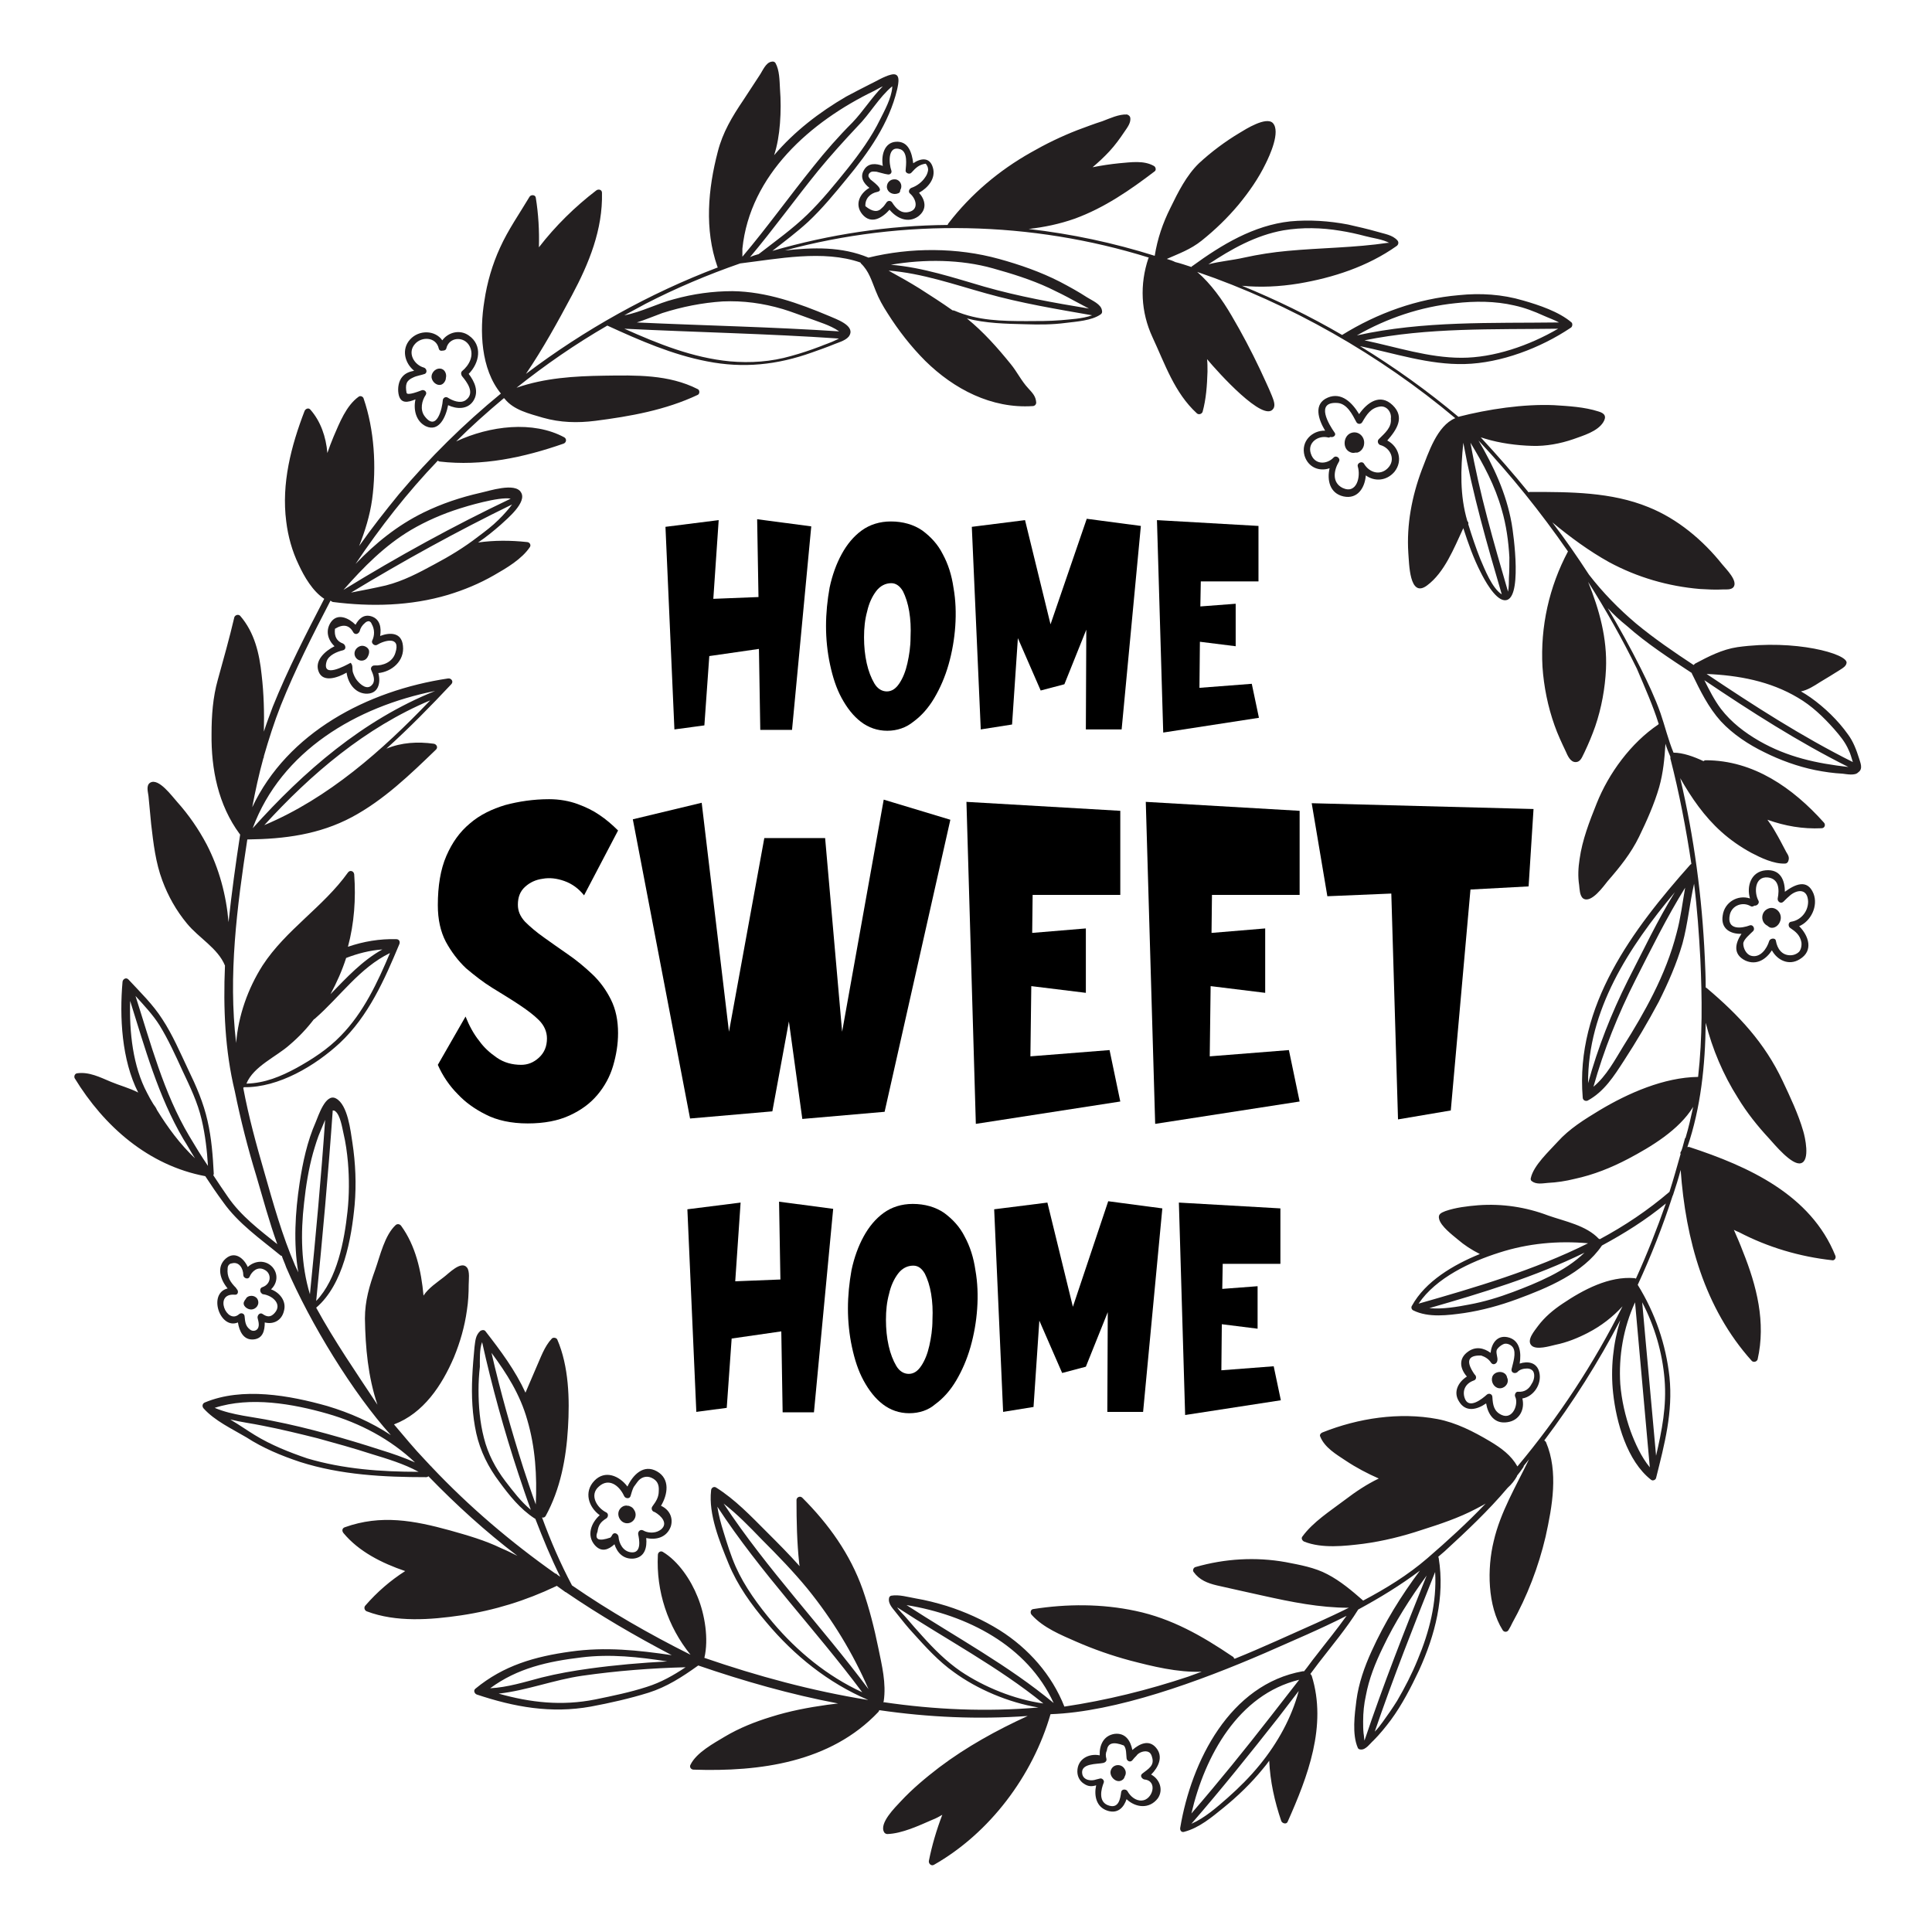 <?xml version="1.0" encoding="utf-8"?>
<!-- Generator: Adobe Illustrator 22.0.0, SVG Export Plug-In . SVG Version: 6.00 Build 0)  -->
<svg version="1.1" id="Layer_1" xmlns="http://www.w3.org/2000/svg" xmlns:xlink="http://www.w3.org/1999/xlink" x="0px" y="0px"
	 viewBox="0 0 432 432" style="enable-background:new 0 0 432 432;" xml:space="preserve">
<style type="text/css">
	.st0{fill:#231F20;}
</style>
<g>
	<g>
		<path d="M150.8,163.1l-2-45.3l11.9-1.5l-1.2,17.6l10.1-0.4l-0.3-17.4l12.1,1.6l-4.3,45.5h-7.1l-0.3-18.1l-11.1,1.6l-1.1,15.5
			L150.8,163.1z"/>
		<path d="M198.4,163.4c-2.2,0-4.2-0.7-5.9-2c-1.7-1.3-3.1-3.1-4.3-5.3c-1.2-2.2-2-4.7-2.6-7.5c-0.6-2.8-0.9-5.7-0.9-8.6
			c0-2.9,0.3-5.8,0.8-8.6c0.6-2.8,1.5-5.3,2.7-7.5c1.2-2.2,2.7-4,4.5-5.3c1.8-1.3,4-2,6.5-2c2.7,0,5.1,0.7,7,2
			c1.9,1.4,3.5,3.1,4.6,5.3c1.2,2.2,2,4.7,2.4,7.5c0.5,2.8,0.6,5.7,0.4,8.6c-0.2,2.9-0.7,5.8-1.5,8.6c-0.8,2.8-1.9,5.3-3.2,7.5
			c-1.3,2.2-2.9,4-4.7,5.3C202.6,162.7,200.6,163.4,198.4,163.4z M199.3,130.4c-1.3,0-2.5,0.6-3.4,1.8c-0.9,1.2-1.6,2.7-2,4.5
			c-0.5,1.8-0.7,3.7-0.7,5.8c0,2.1,0.2,4,0.6,5.8c0.4,1.8,1,3.3,1.7,4.5c0.7,1.2,1.7,1.8,2.8,1.8c1.1,0,2-0.6,2.8-1.8
			c0.8-1.2,1.4-2.7,1.8-4.5c0.4-1.8,0.7-3.7,0.7-5.8c0.1-2.1,0-4-0.3-5.8c-0.3-1.8-0.8-3.3-1.4-4.5
			C201.2,131,200.3,130.4,199.3,130.4L199.3,130.4z"/>
		<path d="M219.3,163.1l-2-45.3l11.9-1.5l5.7,23.3L243,116l12.1,1.6l-4.3,45.5h-8l0.1-22.3l-4.9,12.2l-5.3,1.4l-5.1-11.7l-1.3,19.3
			L219.3,163.1z"/>
		<path d="M260.1,163.8l-1.4-47.5l22.7,1.3v12.4h-12.9l-0.1,5.6l7.9-0.6v9.5l-8-1l-0.1,10.3l11.7-0.9l1.6,7.6L260.1,163.8z"/>
	</g>
</g>
<g>
	<g>
		<path d="M116.5,238.1c1.5,0,2.8-0.5,4-1.6c1.2-1.1,1.8-2.5,1.8-4.3c0-1.5-0.6-2.9-1.8-4.1c-1.2-1.2-2.7-2.3-4.5-3.5
			c-1.8-1.2-3.8-2.4-5.9-3.7c-2.1-1.3-4-2.8-5.9-4.4c-1.8-1.7-3.3-3.7-4.5-5.9c-1.2-2.3-1.8-5-1.8-8.2c0-4.3,0.6-8,1.9-11
			c1.3-3,3-5.4,5.3-7.3c2.2-1.9,4.9-3.2,7.9-4.1c3-0.8,6.3-1.3,9.8-1.3c2.3,0,4.5,0.4,6.4,1.1c1.9,0.7,3.5,1.5,4.8,2.4
			c1.5,1,2.9,2.2,4.2,3.5l-7.6,14.5c-1.2-1.5-2.7-2.6-4.4-3.2c-1.7-0.6-3.3-0.8-4.9-0.5c-1.5,0.2-2.8,0.8-3.9,1.8
			c-1.1,1-1.6,2.3-1.6,4c0,1.4,0.5,2.6,1.6,3.8c1.1,1.1,2.5,2.3,4.2,3.5c1.7,1.2,3.5,2.5,5.4,3.8c1.9,1.3,3.7,2.8,5.4,4.4
			s3.1,3.5,4.2,5.7c1.1,2.2,1.6,4.7,1.6,7.5c0,2.5-0.4,4.9-1.1,7.3c-0.7,2.4-1.9,4.6-3.5,6.5c-1.6,1.9-3.6,3.4-6.2,4.6
			c-2.6,1.2-5.7,1.8-9.4,1.8c-3.7,0-6.9-0.7-9.4-2c-2.6-1.3-4.6-2.8-6.2-4.5c-1.9-1.9-3.4-4.1-4.5-6.6l6.2-10.8
			c0.8,2,1.8,3.9,3.1,5.5c1,1.4,2.3,2.6,3.9,3.7c1.6,1.1,3.4,1.6,5.5,1.6V238.1z"/>
		<path d="M172.7,248.5l-18.4,1.6l-12.8-66.9l15.4-3.7l6.1,51.2l7.9-43.3h13.6l3.8,43.3l9.3-51.9l14.9,4.5l-14.7,65.3l-18.4,1.6
			l-3-21.8L172.7,248.5z"/>
		<path d="M218.2,251.3l-2.1-72l34.4,2v18.8h-19.6l-0.1,8.5l12-1V222l-12.2-1.5l-0.2,15.7l17.7-1.4l2.4,11.5L218.2,251.3z"/>
		<path d="M258.3,251.3l-2.1-72l34.4,2v18.8H271l-0.1,8.5l12-1V222l-12.2-1.5l-0.2,15.7l17.7-1.4l2.4,11.5L258.3,251.3z"/>
		<path d="M296.8,200.4l-3.5-20.8l49.6,1.3l-1.1,17.3l-13,0.7l-4.4,49.4l-11.8,2l-1.5-50.5L296.8,200.4z"/>
	</g>
</g>
<g>
	<g>
		<path d="M155.7,315.7l-2-45.3l11.9-1.5l-1.2,17.6l10.1-0.4l-0.3-17.4l12.1,1.6l-4.3,45.5H175l-0.3-18.1l-11.1,1.6l-1.1,15.5
			L155.7,315.7z"/>
		<path d="M203.3,316c-2.2,0-4.2-0.7-5.9-2c-1.7-1.3-3.1-3.1-4.3-5.3c-1.2-2.2-2-4.7-2.6-7.5c-0.6-2.8-0.9-5.7-0.9-8.6
			c0-2.9,0.3-5.8,0.8-8.6c0.6-2.8,1.5-5.3,2.7-7.5c1.2-2.2,2.7-4,4.5-5.3c1.8-1.3,4-2,6.5-2c2.7,0,5.1,0.7,7,2
			c1.9,1.4,3.5,3.1,4.6,5.3c1.2,2.2,2,4.7,2.4,7.5c0.5,2.8,0.6,5.7,0.4,8.6c-0.2,2.9-0.7,5.8-1.5,8.6c-0.8,2.8-1.9,5.3-3.2,7.5
			c-1.3,2.2-2.9,4-4.7,5.3C207.6,315.3,205.6,316,203.3,316z M204.2,283c-1.3,0-2.5,0.6-3.4,1.8c-0.9,1.2-1.6,2.7-2,4.5
			c-0.5,1.8-0.7,3.7-0.7,5.8c0,2.1,0.2,4,0.6,5.8c0.4,1.8,1,3.3,1.7,4.5c0.7,1.2,1.7,1.8,2.8,1.8s2-0.6,2.8-1.8
			c0.8-1.2,1.4-2.7,1.8-4.5s0.7-3.7,0.7-5.8c0.1-2.1,0-4-0.3-5.8c-0.3-1.8-0.8-3.3-1.4-4.5C206.1,283.6,205.3,283,204.2,283
			L204.2,283z"/>
		<path d="M224.3,315.7l-2-45.3l11.9-1.5l5.7,23.3l7.9-23.6l12.1,1.6l-4.3,45.5h-8l0.1-22.3l-4.9,12.2l-5.3,1.4l-5.1-11.7l-1.3,19.3
			L224.3,315.7z"/>
		<path d="M265,316.4l-1.4-47.5l22.7,1.3v12.4h-12.9l-0.1,5.6l7.9-0.6v9.5l-8-1l-0.1,10.3l11.7-0.9l1.6,7.6L265,316.4z"/>
	</g>
</g>
<g>
	<g>
		<path class="st0" d="M81,144.4c-0.6,0-1.2,0.4-1.5,0.9c-0.7,1.2,0.3,2.6,1.6,2.4c0.6-0.1,1-0.5,1.2-1c0.2-0.4,0.3-0.9,0.2-1.3
			C82.3,144.8,81.6,144.4,81,144.4z"/>
		<path class="st0" d="M85,142.2c0.3-1.8,0-3.8-2-4.4c-1.7-0.5-2.8,0.6-3.5,1.9c-1.5-1.5-4-2.7-5.5-0.6c-1.3,1.9-0.7,4,0.8,5.4
			c-2.2,1.1-4.6,3.3-3.5,5.8c1,2.3,4.1,1.3,6.2,0.1c0.3,2.3,1.8,4.5,4.2,4.7c2.9,0.2,3.5-2.4,2.9-4.6c3-0.3,5.9-2.7,5.5-6.1
			C89.8,141.3,87.1,141.4,85,142.2z M88.4,146c-0.6,2-2.7,2.9-4.7,2.8c-0.5,0-0.9,0.5-0.7,1c0.4,0.9,1,2.3,0.3,3.2
			c-1.1,1.5-2.7,0.1-3.5-0.9c-0.4-0.5-0.7-1.2-0.9-1.8c-0.2-0.8,0.1-1.5-0.5-2.1c-1.3,0.7-6.4,3.5-5.4-0.2c0.4-1.5,2.4-2.3,3.7-2.6
			c0.8-0.2,0.6-1.2,0-1.5c-1.4-0.5-2-1.6-1.8-3.3c1.8-1.1,3.2-0.9,4.1,0.8c0.4,0.6,1.1,0.4,1.4-0.2c0.2-0.8,0.6-1.4,1.2-1.9
			c0.2-0.2,0.5-0.4,0.9-0.4c0.3,0.1,0.5,0.3,0.6,0.6c0.7,1.2,0.7,2.6,0.1,3.8c-0.2,0.6,0.6,1.2,1.1,0.9
			C85.9,143.2,89.7,142.1,88.4,146z"/>
		<path class="st0" d="M99.4,85.4c0.2-0.3,0.3-0.6,0.3-0.9c0.2-0.7-0.1-1.7-0.9-2c-1.2-0.4-2.4,0.7-2.3,1.9
			C96.7,85.8,98.5,86.8,99.4,85.4z"/>
		<path class="st0" d="M92.9,89.3c-0.5,2.3,0.1,4.9,2.3,6c3,1.4,4.5-2.1,5-4.7c1.9,0.9,4.3,1,5.6-0.9c1.4-2.1,0.3-4.4-1-6.1
			c2.4-2.4,3.2-6.4,0-8.6c-2-1.4-4.6-0.7-5.9,1.1c-1.6-2.3-5.2-2.4-7.2-0.2c-2,2.2-1.2,5.3,0.9,7c-1,0.2-1.9,0.5-2.6,1.3
			c-0.9,1-1.1,2.6-0.9,3.8C89.5,90.4,91.2,90,92.9,89.3z M92.4,84.4c0.8-0.4,1.8-0.5,2.6-0.8c0.6-0.3,0.4-1.2-0.2-1.4
			c-2.2-0.6-3.8-3.3-2-5.3c1.5-1.7,4.7-1.6,5.3,1c0.1,0.5,0.5,0.6,0.9,0.5c0.3,0,0.7-0.1,0.8-0.5c0.6-2.6,4-2.8,5.2-0.5
			c1.1,2.1-0.1,4.3-1.7,5.6c-0.3,0.3-0.2,0.8,0,1.1c1,1.2,3.1,3.8,0.8,5.4c-1.2,0.8-2.9,0.1-4-0.6c-0.5-0.3-1.1,0.1-1.1,0.7
			c-0.1,1.5-1.3,7.2-4.1,3.4c-1-1.4-0.6-3.4,0.3-4.7c0.4-0.7-0.4-1.3-1-1c-0.3,0.1-3.2,1.3-3.3,0.5C90.6,86,90.8,85.1,92.4,84.4z"/>
		<path class="st0" d="M198.3,41.8c0.1,1.3,1.5,1.9,2.6,1.4c0.3-0.1,0.4-0.4,0.4-0.7c0.5-0.8,0.2-1.9-0.7-2.3
			C199.4,39.8,198.3,40.6,198.3,41.8z"/>
		<path class="st0" d="M200.3,31.7c-2.6,0.2-3.3,3.1-2.9,5.4c-1.5-0.6-3.3-0.7-4.2,0.9c-1,1.6-0.1,3,1.2,4c-2.1,1.2-3.4,3.7-1.6,5.9
			c2,2.4,4.5,0.8,6.1-1c1.6,1.9,4.1,3.1,6.4,1.5c2.1-1.6,1.6-3.7,0.2-5.3c2-1.1,3.8-3.2,3.1-5.6c-0.7-2.5-2.8-2.1-4.4-1
			C203.9,34.1,203.1,31.5,200.3,31.7z M202.5,38.1c-0.1,0.6,0.9,1,1.3,0.5c1-1.1,1.7-1.8,3.2-2c0.4,0.5,0.6,1,0.5,1.6
			c-0.1,0.5-0.3,1-0.6,1.4c-0.7,1.1-1.9,2-3.1,2.4c-0.5,0.2-0.8,0.9-0.3,1.3c1.4,1.2,2,3.6-0.3,4.1c-1.7,0.4-2.8-0.7-3.7-2.1
			c-0.3-0.5-1-0.5-1.3,0c-0.3,0.4-0.6,0.9-1,1.2c-0.9,1-2.1,0.9-3.7-0.4c-0.1-1.7,1.1-2.9,2.7-3.2c1.8-0.4-1.3-2.5-1.6-2.8
			c-0.2-0.3-0.5-0.6-0.4-0.9c0-0.4,0.4-0.7,0.7-0.8c0.4-0.1,0.7,0,1.1,0c0.9,0.2,1.7,0.5,2.5,0.6c0.5,0.1,1-0.3,0.8-0.9
			c-0.5-1.3-1-5.8,2.1-4.7C203,34.1,202.6,36.8,202.5,38.1z"/>
		<path class="st0" d="M301.9,96.9c-1.6,0.8-1.7,3.5,0,4.2c0.4,0.2,0.8,0.2,1.2,0.1c0.1,0,0.2,0,0.4,0c0.8-0.2,1.4-1,1.5-1.8
			C305.3,97.6,303.6,96.1,301.9,96.9z"/>
		<path class="st0" d="M311.4,90.6c-2.8-2.7-5.7-0.6-7.5,2c-1.5-2.5-3.9-5-7-3.7c-3.3,1.4-2.1,4.9-0.6,7.4c-2.9-0.1-5.5,2.4-4.6,5.6
			c0.8,2.6,3.3,3.6,5.6,2.8c-0.6,2.6,0,5.6,3.1,6.3c3.2,0.7,4.8-2,5-4.7c1.9,1.4,4.6,1.3,6.4-0.8c2-2.5,0.9-5.7-1.6-7
			C312.3,96.1,314.2,93.3,311.4,90.6z M308.3,98.2c-0.4,0.4-0.2,1.1,0.3,1.3c2.3,0.6,3.6,3.3,1.7,5.2c-1.7,1.7-4.1,1-5.3-1
			c-0.4-0.7-1.6-0.2-1.4,0.6c0.7,2.2-0.2,6.3-3.4,4.8c-2.4-1.2-2-3.9-0.8-5.9c0.4-0.7-0.6-1.5-1.2-0.9c-1.5,1.6-4.3,1.7-5.1-0.9
			c-0.8-2.4,1.6-4.1,3.8-3.6c0.2,0.1,0.4,0,0.6-0.1c0.6,0.2,1.4-0.4,0.9-1c-1.2-1.7-4.4-6.9,0.6-6.6c2.2,0.1,3.4,2.6,4.3,4.3
			c0.3,0.5,1,0.5,1.3,0c1-1.7,1.9-3.2,4-3.5c1.5-0.2,2.6,1.3,2.4,2.7C311.2,95.6,309.7,96.8,308.3,98.2z"/>
		<path class="st0" d="M415.7,169.6c-0.6-1.9-1.3-3.8-2.5-5.4c-2.2-3.1-5.2-6-8.3-8.2c-0.7-0.5-1.5-1-2.2-1.4
			c1.5-0.3,2.9-1.2,4.3-2.1c1.5-0.9,3-1.8,4.4-2.7c0.6-0.4,1.4-0.8,1.5-1.6c0.2-2-11.5-5.3-24.4-3.5c-3.4,0.5-6.5,2.1-9.5,3.7
			c-0.1,0.1-0.2,0.2-0.3,0.3c-4.4-2.9-8.8-5.9-12.9-9.3c-3.9-3.3-7.4-6.9-10.5-10.9c-2.6-4-5.3-7.9-8.2-11.7c4,3.3,8.2,6.4,12.7,8.9
			c6.3,3.4,13.2,5.4,20.3,6c1.7,0.1,3.5,0.2,5.2,0.1c0.7,0,1.8,0.1,2.3-0.5c1.1-1.4-1.7-4.1-2.5-5.1c-4.3-5.4-10-10.2-16.5-12.8
			c-8.3-3.4-17.5-3.4-26.4-3.4c-0.2,0-0.3,0-0.4,0.1c-3.4-4.2-7-8.3-10.7-12.3c0.4,0.1,0.7,0.2,1,0.3c3.3,1,7,1.5,10.5,1.6
			c3.1,0.1,6.3-0.5,9.2-1.5c2.2-0.8,5.4-1.7,6.7-3.8c0.8-1.3,0.3-2-1.1-2.4c-3.1-1-6.7-1.2-9.9-1.4c-6.8-0.3-14.8,0.9-21.4,2.6
			c-6.9-5.8-14.3-11.1-22-15.8c7.8,1.6,15.4,4.2,23.4,4c8.1-0.2,17-3.6,23.7-8.1c0.4-0.2,0.5-0.9,0.2-1.2c-2.8-2.4-7.3-3.9-10.8-4.9
			c-4.7-1.4-9.6-1.7-14.4-1.2c-9.3,0.8-18.2,4-26.1,8.9c0,0,0,0,0,0c-7.2-4.2-14.8-7.9-22.4-11c4.2,0.4,8.4,0.2,12.7-0.5
			c7.7-1.3,15.4-3.8,21.9-8.4c0.4-0.3,0.5-0.8,0.2-1.2c-1.1-1.3-3-1.5-4.6-2c-2.1-0.6-4.3-1.1-6.5-1.6c-4.2-0.8-8.6-1.1-12.9-0.7
			c-8.2,0.9-15.3,5.2-21.9,10c-0.1,0-0.1,0.1-0.2,0.2c-1.2-0.4-2.4-0.8-3.6-1.1c0,0,0,0,0,0c-0.6-0.3-1.2-0.5-1.9-0.7
			c2.7-1.2,5.3-2.1,7.8-4.1c3-2.4,5.8-5.1,8.3-8.1c2.3-2.8,4.4-5.8,6-9.1c0.9-1.8,3.4-7.2,1.6-9.1c-1.5-1.5-6.1,1.4-7.4,2.2
			c-3.2,1.9-6.4,4.3-9.1,6.8c-2.8,2.7-4.7,6.5-6.4,10c-1.7,3.4-2.9,6.9-3.5,10.7c-9.2-2.9-18.6-4.9-28.2-6c3.5-0.4,6.9-1.1,10.3-2.3
			c6.6-2.4,12.4-6.4,17.9-10.6c0.4-0.3,0.2-1-0.2-1.2c-2.3-1.3-5.2-0.8-7.7-0.6c-2,0.2-4,0.5-6,0.9c1.3-1.1,2.6-2.3,3.8-3.6
			c1.2-1.3,2.3-2.8,3.3-4.3c0.6-0.9,1.6-2.1,1.3-3.3c-0.1-0.3-0.4-0.5-0.7-0.6c-1.8-0.1-3.9,0.9-5.5,1.5c-1.9,0.6-3.7,1.3-5.6,2
			c-3.6,1.4-7.1,3.1-10.4,5c-7.1,4-13.4,9.3-18.4,15.8c-0.1,0.1-0.2,0.3-0.2,0.4c-13.2,0.1-26.4,2.1-39.2,5.8c2.7-2.1,5.5-4.2,8-6.5
			c3.1-2.9,5.9-6.3,8.6-9.6c4.9-5.9,9.5-12.4,11.3-20c0.3-1.4,0.9-3.9-1.4-3.3c-1.6,0.4-3.3,1.5-4.8,2.2c-1.8,0.9-3.5,1.8-5.2,2.7
			c-6,3.5-11.6,7.8-16.1,13.1c0.7-2.2,1.1-4.5,1.3-7.1c0.2-2.6,0.2-5.2,0-7.8c-0.1-1.8-0.1-4.1-1-5.7c-0.2-0.3-0.5-0.4-0.9-0.3
			c-1.3,0.2-2,2.1-2.7,3.1l-3.6,5.5c-2.5,3.7-4.6,7.2-5.7,11.5c-2.2,8.4-3,17.4-0.1,25.7c0,0.1,0.1,0.1,0.1,0.2
			c-15.3,5.8-29.8,13.9-42.9,23.8c3.8-5.6,7.1-11.6,10.3-17.6c3.8-7.1,6.9-14.7,6.7-22.9c0-0.7-0.8-0.9-1.3-0.5
			c-4.7,3.6-9.1,7.9-12.8,12.7c0.1-3.7-0.1-7.4-0.7-11.1c-0.1-0.7-1.1-0.7-1.4-0.2c-2.2,3.7-4.8,7.4-6.6,11.4
			c-1.7,3.7-2.9,7.8-3.5,11.9c-1.1,6.7-0.8,15.2,3.7,20.7c-8.3,6.8-15.9,14.3-22.8,22.5c-3.1,3.8-6.1,7.6-8.9,11.6
			c1.3-3.3,2.4-6.8,2.9-10.4c1-7.3,0.5-15.6-1.9-22.6c-0.1-0.4-0.7-0.7-1.1-0.4c-2.8,2-4.3,5.9-5.6,8.9c-0.5,1.2-1,2.5-1.4,3.7
			c-0.3-3.6-1.5-7.1-3.8-9.7c-0.4-0.5-1.1-0.2-1.3,0.3c-3,7.8-5.2,16.2-4.1,24.7c0.4,3.3,1.3,6.6,2.8,9.7c1.2,2.6,3.1,5.9,5.7,7.6
			c-4.1,7.9-8.2,15.9-11.5,24.1c-0.7,1.9-1.4,3.7-2,5.6c0.1-4.2,0-8.5-0.5-12.7c-0.5-4.8-1.6-9.5-4.8-13.2c-0.4-0.4-1.1-0.2-1.3,0.3
			c-1.1,4.7-2.4,9.3-3.7,14c-1.1,3.9-1.4,8-1.4,12.1c-0.1,7.9,1.5,15.9,6.3,22.4c0,0,0,0,0.1,0.1c-1,6.5-1.9,13-2.6,19.6
			c-0.5-6-2.1-12-4.9-17.4c-1.8-3.4-4-6.6-6.6-9.5c-1.1-1.2-4.1-5.4-6-4.3c-1,0.6-0.5,2.1-0.4,3c0.2,2.1,0.4,4.2,0.6,6.3
			c0.5,4.3,1,8.6,2.5,12.6c1.3,3.5,3.1,6.7,5.5,9.6c2.6,3.2,6.9,5.5,8.5,9.4c0,0,0,0.1,0,0.1c-0.4,9.4,0,18.9,2.2,28c0,0,0,0,0,0
			c1.3,6.4,2.9,12.7,4.8,18.9c1.5,5.1,2.9,10.3,4.7,15.3c-4-3.2-8.1-6.3-11-10.5c-1.1-1.6-2.2-3.2-3.3-4.9c0-0.1,0.1-0.2,0.1-0.3
			c-0.2-4-0.5-8-1.4-11.9c-0.9-4-2.5-7.7-4.3-11.4c-1.8-3.8-3.5-7.8-5.8-11.3c-2.1-3.3-5-6.1-7.6-8.9c-0.5-0.5-1.2-0.1-1.3,0.5
			c-0.7,7.9-0.2,17.5,3.5,24.8c-1.9-1-4.2-1.6-6.1-2.4c-2.4-1-4.9-2.3-7.6-1.9c-0.5,0.1-0.7,0.7-0.5,1.1
			c6.6,10.8,16.5,19.5,29.2,21.9c1.3,2,2.6,3.9,4,5.8c3.4,4.8,8.3,8.2,12.8,11.9c0.1,0.1,0.2,0.1,0.3,0.1c0.3,0.9,0.7,1.7,1,2.6
			c5.4,12.6,15,28.2,23.4,37.5c-4.4-2.9-9.2-5-14.2-6.5c-8.5-2.4-19-4.3-27.4-0.8c-0.5,0.2-0.7,0.8-0.3,1.3c2.5,2.8,6.4,4.6,9.6,6.5
			c3.7,2.4,7.8,4.1,12,5.5c9.1,2.9,18.7,3.4,28.2,3.4c0.2,0,0.4-0.1,0.5-0.2c6.2,6.4,12.8,12.4,19.9,17.8c-1.2-0.6-2.4-1.2-3.6-1.7
			c-3.7-1.8-7.6-2.9-11.5-4c-8-2.2-15.4-3.6-23.5-0.7c-0.6,0.2-0.7,0.8-0.3,1.3c3.4,4.1,8.5,6.7,13.8,8.5c-3.3,2.1-6.3,4.7-8.9,7.7
			c-0.4,0.4-0.2,1.1,0.3,1.3c6.6,2.5,14.3,1.9,21.1,0.9c7.4-1.1,14.5-3.3,21.2-6.5c0.1,0,0.1-0.1,0.2-0.1c0.6,0.4,1.2,0.9,1.8,1.3
			c0.1,0.1,0.1,0.1,0.2,0.1c7.6,5.2,15.5,9.8,23.7,14.1c-7.5-1.1-14.8-1.9-22.6-0.8c-8,1.1-15,3.1-21.3,8.3
			c-0.5,0.4-0.2,1.1,0.3,1.3c8.4,2.8,16.6,4.3,25.5,2.7c4.3-0.8,8.7-1.8,12.9-3.1c4.1-1.3,7.5-3.5,11-6c0,0,0.1,0,0.1-0.1
			c10.2,3.5,20.7,6.5,31.3,8.5c-0.8,0.1-1.6,0.2-2.4,0.3c-4.3,0.6-8.5,1.4-12.6,2.7c-3.6,1.1-7.1,2.5-10.3,4.4
			c-2.5,1.5-6.4,3.6-7.7,6.3c-0.3,0.5,0.1,1.1,0.7,1.1c14.8,0.5,30.6-1.6,41.3-12.9c0.1-0.1,0.2-0.3,0.2-0.4
			c11,1.6,22.1,2.1,33.2,1.3c-7,3.2-13.7,6.9-19.8,11.5c-3,2.3-6,4.8-8.6,7.6c-1.2,1.3-4.9,4.9-3.7,6.9c0.1,0.2,0.4,0.4,0.7,0.4
			c3.3-0.1,7.1-1.9,10.1-3.2c0.8-0.3,1.5-0.7,2.2-1.1c-1.3,3.4-2.3,6.8-3,10.3c-0.1,0.6,0.5,1.2,1.1,0.9
			c12.5-7.1,22.1-19.9,26.1-33.7c14.6-0.5,33.2-7.3,48-13.7c6.1-2.7,12.3-5.3,18.2-8.3c-2.2,3.1-4.6,6-6.9,9
			c-0.9,1.1-1.7,2.3-2.6,3.4c-0.1,0-0.2,0-0.3,0c-16.3,2.9-24.9,20.1-27.4,35c-0.1,0.6,0.3,1.1,0.9,0.9c3.4-0.9,6.2-3.3,8.8-5.4
			c3.2-2.6,6.2-5.5,8.8-8.7c0.5-0.6,1-1.2,1.4-1.8c0.2,4.6,1.2,9.1,2.7,13.5c0.2,0.5,1.1,0.8,1.4,0.2c4.5-10.1,8.9-21.5,5.4-32.7
			c-0.1-0.2-0.2-0.3-0.3-0.4c0.6-0.8,1.2-1.6,1.8-2.4c3-3.9,6.3-7.8,8.9-12c4.8-2.6,9.4-5.4,13.8-8.7c-4.2,5.6-7.9,11.6-10.8,18
			c-1.6,3.5-2.9,7.2-3.4,11c-0.4,3.1-1,7.6,0.3,10.6c0.1,0.3,0.4,0.4,0.7,0.4c1.1,0.1,2.1-1.4,2.8-2c1.4-1.4,2.7-3,3.9-4.6
			c2.5-3.4,4.5-7.3,6.3-11.1c3.6-7.9,5.8-16.4,4.4-25.1c0-0.1-0.1-0.2-0.1-0.3c0.5-0.4,0.9-0.8,1.4-1.2c4.9-4.5,9.8-9.1,14.1-14.2
			c0.9-0.8,1.6-1.7,2.1-2.6c0,0,0,0,0-0.1c0.5-0.6,1-1.3,1.4-1.9c0.1-0.1,0.1-0.2,0.1-0.3c0.4-0.5,0.8-1,1.2-1.5
			c-2.9,6-6.4,11.8-7.9,18.3c-1.5,6.1-1.4,14.5,2,19.9c0.3,0.5,1,0.5,1.3,0c0.2-0.4,0.5-0.8,0.7-1.3c0,0,0.1-0.1,0.1-0.2
			c3.4-6.1,5.9-12.6,7.5-19.4c1.5-6.8,2.9-14.5,0.1-21.1c-0.1-0.2-0.2-0.3-0.4-0.4c6.4-8.5,12.1-17.5,17-26.9
			c-1.6,5.2-2.2,10.8-1.6,16.3c0.7,6.5,3.1,15.2,8.5,19.4c0.4,0.3,1,0,1.1-0.4c1.9-7.6,3.8-14.7,3-22.6c-0.8-7.3-3.2-14.3-7.1-20.6
			c3-6.5,5.6-13.1,7.8-19.9c0-0.1,0.1-0.1,0.1-0.2c0.6-1.8,1.2-3.7,1.7-5.6c1.1,15.5,5.3,30.9,15.9,42.7c0.4,0.4,1.1,0.2,1.3-0.3
			c1.9-8.3-0.2-16.5-3.3-24.2c-0.6-1.6-1.3-3.2-2-4.8c0.4,0.2,0.8,0.4,1.1,0.5c6.5,3.4,13.6,5.5,20.9,6.3c0.5,0.1,0.9-0.5,0.7-1
			c-5.5-13.7-19.5-20-32.6-24.3c-0.2-0.1-0.4,0-0.5,0c3-8.8,4-18.3,4.1-27.8c1.5,5.9,3.9,11.6,7.2,16.8c2,3.3,4.4,6.3,7,9.1
			c1.1,1.2,5.1,6.1,7.1,5.5c2.1-0.6,0.9-5.9,0.5-7.2c-1.1-3.8-2.9-7.6-4.6-11.2c-4-8.5-9.8-14.7-16.9-20.7c-0.1-0.1-0.2-0.1-0.3-0.2
			c0-2.2-0.1-4.4-0.2-6.6c-0.6-13.5-2.4-27-5.5-40.2c2.5,4.4,5.4,8.6,9.2,12c2,1.8,4.3,3.4,6.7,4.7c2.1,1.1,5,2.5,7.5,2.4
			c0.3,0,0.5-0.1,0.7-0.4c0.4-0.9,0.1-1.4-0.4-2.2c-0.8-1.5-1.6-3.1-2.5-4.6c-0.5-0.9-1.1-1.8-1.7-2.6c3.9,1.4,7.9,2.1,12.1,1.9
			c0.7,0,1-0.8,0.5-1.3c-6.9-7.7-15.7-13.9-26.4-13.9c-0.2,0-0.4,0.1-0.5,0.2c-2.1-1-4.6-1.9-6.7-1.9c-1.2-2.9-1.9-5.9-2.9-8.8
			c-1.2-3.4-2.8-6.8-4.4-10c-2.3-4.6-4.8-9.1-7.4-13.5c1.3,1.4,2.7,2.7,4.2,3.9c4.5,4,9.6,7.3,14.6,10.6c0,0.1,0,0.2,0.1,0.3
			c1.8,3.7,3.6,7.4,6.4,10.5c2.7,2.9,6.2,5.2,9.7,6.9c3.6,1.8,7.5,3.2,11.4,4c2,0.4,4.1,0.7,6.1,0.8c0.9,0.1,2.8,0.5,3.5-0.3
			C416.7,171.9,415.9,170.4,415.7,169.6z M287,51.5c4.2-0.7,8.5-0.6,12.7,0.1c1.9,0.3,3.7,0.7,5.6,1.2c1.4,0.4,4,0.7,5.5,1.6
			c0,0,0,0,0,0c-0.1-0.1-0.3-0.1-0.5-0.1c-7.4,1.1-14.9,1.1-22.4,1.8c-3.3,0.3-6.5,0.8-9.7,1.5c-2.6,0.6-5.3,0.8-8,1.5
			C275.3,55.7,280.8,52.6,287,51.5z M40.8,239.4c1.7,3.6,3.4,7.1,4.3,11c0.8,3.4,1.2,6.9,1.4,10.3c-1.5-2.2-2.9-4.5-4.2-6.7
			c-5.7-9.6-8.6-20.7-12-31.3c1.9,2.1,3.9,4.2,5.4,6.6C37.6,232.4,39.2,235.9,40.8,239.4z M29.1,223.8c3.3,10.5,6.3,21.4,11.9,30.9
			c0.9,1.4,1.7,2.9,2.6,4.3c-3.3-3.1-6.1-6.9-8.5-10.8c-0.2-0.5-0.5-0.9-0.8-1.3c-0.5-0.8-1-1.7-1.4-2.5
			C29.7,238.4,28.9,230.8,29.1,223.8z M290.5,375.6c-2.1,2.7-4.2,5.4-6.3,8.1c-6,7.7-11.5,14.5-17.8,21.8
			C269.4,392.6,276.9,378.9,290.5,375.6z M281.7,394.6c-2.2,2.7-4.6,5.1-7.2,7.4c-2.4,2.1-5.1,4.5-8.1,5.8
			c6.7-7.7,13.1-15.7,19.4-23.7c1.5-2,3.1-4,4.6-6C288.8,384.1,285.7,389.7,281.7,394.6z M328.1,116.5c-1.7-5.7-1.5-11.6-0.9-17.5
			c2.1,11.5,5.3,22.7,8.6,33.9c-2.2-1.4-3.8-5.6-4.8-7.9c-1-2.5-1.9-5.2-2.7-7.8C328.4,117,328.3,116.7,328.1,116.5z M337.4,129.2
			c0,0.7,0,2.2-0.2,3.1c-3.2-11-6.4-22-8.4-33.3c2.9,4.8,5.5,9.6,7,15c1,3.4,1.5,7,1.7,10.6C337.5,126.1,337.5,127.7,337.4,129.2z
			 M326.8,80c-7.4,0-14.5-2.4-21.7-3.9c14.2-2.9,28.8-2.4,43.3-2.6C341.9,77.3,334,80,326.8,80z M338.6,68.3
			c2.3,0.5,4.4,1.3,6.6,2.3c1.1,0.5,2.3,0.9,3.4,1.5c-15.1,0.2-30.3-0.4-45.2,2.9c6.8-3.9,14.3-6.4,22-7.2
			C329.8,67.3,334.3,67.3,338.6,68.3z M196.8,26.7c-1.9,3.9-4.5,7.5-7.2,10.9c-2.9,3.6-5.8,7.2-9.1,10.4c-3.3,3.2-7.1,5.9-10.7,8.7
			c-0.1,0-0.1,0.1-0.1,0.1c-0.7,0.2-1.4,0.4-2,0.7c5.3-6.3,10.1-13,15.3-19.4c2.8-3.4,5.7-6.6,8.7-9.8c2.8-2.8,4.8-6.5,7.8-9
			c0,0.1,0,0.2,0,0.3C199.3,22,197.8,24.7,196.8,26.7z M195.5,20.3c0.6-0.3,1.2-0.7,1.9-1c-2.5,2.5-4.4,5.6-6.8,8.1
			c-3.1,3.1-6,6.4-8.7,9.8c-5.4,6.7-10.4,13.7-15.9,20.2c0-0.6,0-1.2,0-1.8C167.7,39.1,181.2,27.2,195.5,20.3z M142.4,72.1
			c1.9-0.6,3.8-1.4,5.7-2.1c4.4-1.4,8.9-2.3,13.5-2.6c4.6-0.2,9,0.4,13.4,1.7c2,0.6,4,1.4,6,2.1c2.1,0.8,4.6,1.5,6.5,2.8
			c0.1,0.1,0.1,0.1,0.2,0.1C172.6,73.1,157.5,72.8,142.4,72.1z M187.6,75.7c-0.2,0.1-0.4,0.2-0.6,0.3c-1.2,0.6-2.5,1-3.7,1.5
			c-2.1,0.8-4.2,1.5-6.4,2.1c-4.5,1.3-9.1,1.6-13.7,1.2c-8.3-0.8-16-3.9-23.6-7.3C155.6,74.3,171.6,74.6,187.6,75.7z M97.1,126.2
			c-3.5,1.9-6.9,3.7-10.8,4.7c-2.6,0.6-5.2,1.1-7.8,1.6c11.7-7.1,23.7-13.7,36-19.7c-0.5,0.7-1.3,1.6-1.3,1.6
			c-0.5,0.6-1.1,1.2-1.7,1.8c-1.4,1.4-3,2.6-4.6,3.8C103.8,122.4,100.5,124.4,97.1,126.2z M76.8,131.9c4.5-5.1,9.2-9.9,15.1-13.4
			c3.4-2,7.1-3.6,10.9-4.8c1.2-0.4,8.8-2.7,11.4-2.2C101.4,117.6,89,124.4,76.8,131.9z M59.1,184.5c10.5-11.5,22.6-21.8,37.1-27.9
			C85.5,167.8,73.4,178.5,59.1,184.5z M56.5,185.2c6.4-17.3,23.2-27.2,40.8-30.7C81.1,161,67.9,172.5,56.5,185.2z M70.2,227.9
			c0.1,0,0.2-0.1,0.3-0.2c5.6-4.9,9.9-11.3,16.7-14.6c-2.8,6.6-5.9,13.3-11,18.5c-2.9,3-6.3,5.2-9.9,7.2c-3.5,1.9-7.1,3.4-11.2,3.5
			c1.6-3.9,6.7-6,9.7-8.7C66.8,231.9,68.6,230,70.2,227.9z M73.9,222.3c1.4-2.6,2.6-5.3,3.5-8.1c2.6-1,5.3-1.7,8.1-1.9
			C81,214.8,77.5,218.6,73.9,222.3z M74.4,248.3c0.2,0,0.4,0,0.6,0.2c1.1,0.9,1.5,3.6,1.8,4.9c0.5,2.1,0.8,4.3,1,6.5
			c0.3,3.6,0.3,7.3-0.1,11c-0.7,6.5-2.3,15.1-7,20C72.1,276.8,73.4,262.6,74.4,248.3z M69.3,289.4c-2-6.6-2.1-13.6-1.3-20.5
			c0.4-3.7,1-7.5,2-11.1c0.5-1.7,1-3.4,1.7-5c0.2-0.4,0.6-1.5,1-2.4C71.8,263.4,70.6,276.4,69.3,289.4z M73.2,316.1
			c7.3,2.1,14.1,5.7,19.6,10.9c-2.5-1.1-5.1-2-7.7-2.8c-4-1.3-8-2.5-12-3.6c-4-1.1-8.1-2.1-12.2-2.9c-4.2-0.9-8.9-1.2-12.9-2.9
			C56,312.2,65.5,313.9,73.2,316.1z M57,320.9c-1.8-1.1-3.5-2.3-5.2-3.3c-0.1-0.1-0.2-0.1-0.3-0.2c2.4,0.6,4.9,0.9,7.3,1.4
			c4.1,0.8,8.2,1.8,12.2,2.8c4,1.1,8,2.2,12,3.5c3.6,1.1,7.3,2.2,10.6,4c-8.4,0-16.8-0.6-24.9-3C64.6,324.7,60.6,323.1,57,320.9z
			 M130,370.6c6.5-0.8,12.8-0.1,19.2,0.9c-5.8,0.3-11.6,0.8-17.4,1.6c-3.6,0.5-7.1,1.1-10.7,2c-3.8,1-7.6,2.2-11.5,2.4
			C115.7,373,122.5,371.5,130,370.6z M144.6,377.2c-3.7,1.2-7.6,2-11.5,2.8c-7.5,1.5-14.5,0.7-21.6-1.3c6.3-0.7,12.4-3.1,18.7-4
			c7.7-1.1,15.4-1.7,23.1-1.9C150.6,374.6,147.8,376.2,144.6,377.2z M194.2,377.7c-10.5-14.1-22.7-26.8-32.4-41.5
			c3.1,2.4,5.8,5.2,8.5,8c3.6,3.6,7.1,7.2,10.3,11.1C186.1,362.1,190.7,369.6,194.2,377.7z M192.8,378.4c-7.8-3.6-14.5-9.1-20-15.6
			c-3.2-3.8-6.3-8-8.3-12.5c-1.1-2.5-1.9-5.1-2.7-7.7c-0.6-1.9-1.1-3.8-1.4-5.7C170,351.6,182.3,364.3,192.8,378.4z M233.3,380.9
			c-6.5-0.9-13.3-3.7-18.5-7.2c-3.2-2.2-6-5-8.6-7.9c-1.2-1.3-2.4-2.7-3.6-4.1c-0.5-0.6-1.5-1.5-2-2.3
			C211.6,366.6,223.2,372.7,233.3,380.9z M202.7,358.9c13.5,2.2,27,9,32.9,21.9C225.5,372.4,213.8,366.1,202.7,358.9z M305.4,379.2
			c0.7-3.8,2.1-7.3,3.8-10.8c2.7-5.7,6.1-11,9.8-16.1c-4.9,12.2-9.7,24.4-13.9,36.9c-0.1-0.5-0.1-1.1-0.2-1.6
			c-0.1-0.9-0.1-1.8-0.1-2.7C304.8,382.9,305,381,305.4,379.2z M317,371.1c-1.3,3.2-2.9,6.3-4.6,9.2c-1,1.6-2.1,3.2-3.2,4.7
			c-0.5,0.7-1.1,1.5-1.8,2.2c4.1-12,8.8-23.9,13.5-35.7C321.3,358.3,319.6,364.9,317,371.1z M364.6,320c-1.2-3.4-2-6.9-2.3-10.5
			c-0.4-6.3,0.7-12.6,3.3-18.3c1.1,12.3,2.2,24.6,3.3,36.9C367,325.8,365.6,322.7,364.6,320z M370.3,325.5
			c-1-11.4-2.1-22.8-3.1-34.3c2.8,5.4,4.5,11.2,5,17.2C372.7,314.4,371.6,319.9,370.3,325.5z M355.1,242.2
			c-0.1-16.3,9.1-30.4,19.4-42.7c-3.9,6.3-7.1,13.1-10.5,19.7C360.3,226.6,357.3,234.2,355.1,242.2z M365.7,219.1
			c3.5-6.9,7-14,11.1-20.6c-0.6,3.4-1,6.8-1.9,10.1c-1.2,4.7-3,9.2-5.2,13.6c-2,4-4.3,7.9-6.7,11.7c-1.9,3.1-3.8,6.7-6.7,9.1
			C358.6,234.8,361.8,226.8,365.7,219.1z M370.8,161.6c0,0.1,0.1,0.2,0.1,0.3c0,0-0.1,0-0.1,0.1c-6.1,4.1-11.1,10.9-13.8,17.7
			c-1.6,4-3.2,8.1-3.8,12.4c-0.3,1.9-0.4,3.9-0.1,5.8c0.1,0.8,0.1,2.4,0.9,3c1.8,1.2,4.6-2.8,5.5-3.9c2.7-3.1,5.2-6.2,7-9.9
			c1.7-3.5,3.4-7.3,4.5-11.1c0.9-3.2,1.2-6.4,1.4-9.7c0.3,1,0.7,2,1.1,2.9c0,0.1,0,0.2,0,0.4c2,7.8,3.5,15.6,4.7,23.6
			c-0.1,0-0.2,0.1-0.3,0.2c-12.8,14.4-25.7,31.5-24,52c0,0.6,0.6,0.9,1.1,0.7c3.7-2,5.9-5.5,8.1-8.9c2.8-4.3,5.4-8.7,7.8-13.2
			c2.1-4.2,4-8.5,5.3-13c1.2-4.4,1.6-9,2.6-13.4c0.7,5.6,1.1,11.2,1.4,16.8c0.4,8.6,0.5,17.6-0.5,26.4c-7.6,0.1-15.6,3.6-22.1,7.5
			c-3.3,2-6.7,4.1-9.3,7c-1.9,2.1-5.4,5.3-6,8.1c-0.1,0.2,0,0.6,0.2,0.7c1,0.8,2.4,0.5,3.6,0.4c2-0.1,4-0.4,6-0.9
			c4.2-0.9,8.2-2.5,12-4.5c5.1-2.7,11.3-6.4,14.5-11.6c-0.5,2.3-1,4.6-1.7,6.9c-0.1,0.1-0.2,0.2-0.2,0.4c-0.2,0.6-0.3,1.2-0.5,1.8
			c-0.1,0.3-0.2,0.7-0.4,1c-0.1,0.2-0.1,0.3,0,0.4c-0.8,2.8-1.6,5.7-2.5,8.5c-4.8,4.1-10,7.6-15.6,10.6c-0.1-0.1-0.1-0.1-0.2-0.1
			c-2.8-3-7.6-3.9-11.3-5.2c-5-1.9-10.3-2.7-15.7-2.3c-2.4,0.2-5,0.5-7.3,1.3c-1,0.4-1.7,0.7-1.4,1.8c0.4,1.6,2.9,3.5,4.1,4.5
			c1.5,1.3,3.2,2.4,5,3.3c-5.9,2.4-12.2,6.1-15.2,11.6c-0.2,0.3-0.1,0.8,0.3,1c3.4,1.7,7.8,1.1,11.4,0.6c4-0.6,8-1.7,11.8-3.1
			c6.8-2.5,14.8-5.8,19-12c5-2.7,9.8-5.7,14.3-9.4c-2,5.7-4.2,11.3-6.7,16.8c-0.1,0-0.2-0.1-0.3-0.1c-5.7-0.5-11.5,2.6-16.1,5.7
			c-2.1,1.4-4,3-5.5,5c-0.7,1-2.7,3.2-1.4,4.4c1.1,1,4,0.1,5.3-0.2c2.5-0.5,5-1.5,7.3-2.7c2.9-1.5,5.5-3.5,7.7-5.9
			c-6.4,12.8-14.3,24.8-23.5,35.8c-1.4-2.5-3.6-4.1-6.1-5.6c-3.7-2.2-7.6-4.2-11.8-5c-8.5-1.6-17.7-0.2-25.7,3
			c-0.3,0.1-0.7,0.5-0.5,0.9c1,2.5,3.6,4,5.7,5.4c2.4,1.6,4.9,2.9,7.4,4c-2.7,1.3-5.1,2.9-7.6,4.8c-3.3,2.5-7.1,4.9-9.5,8.2
			c-0.3,0.4,0,0.9,0.4,1.1c4,1.6,9.1,1,13.2,0.5c4.5-0.6,8.9-1.7,13.1-3.1c4.1-1.3,8.3-2.7,12.1-4.7c0.7-0.4,1.4-0.7,2.2-1.2
			c-4.1,4.3-8.6,8.4-13,12.2c-4.4,3.8-9.3,6.8-14.4,9.5c0,0,0,0-0.1-0.1c-2.4-2.1-5-4.3-7.9-5.8c-2.8-1.5-6.2-2.1-9.3-2.7
			c-6.7-1.2-13.6-0.8-20.2,1.1c-0.4,0.1-0.7,0.7-0.4,1.1c1.3,1.8,3.1,2.5,5.2,3c3.4,0.8,6.8,1.5,10.3,2.3c6.3,1.4,12.7,2.7,19.2,2.7
			c-2.4,1.2-4.8,2.3-7.2,3.4c-6.1,2.7-12.1,5.5-18.3,8c-0.1,0-0.1-0.1-0.2-0.1c0-0.2-0.1-0.3-0.3-0.4c-6.8-4.6-13.6-8.5-21.7-10.2
			c-7.5-1.6-15.3-1.6-22.9-0.4c-0.6,0.1-0.7,0.9-0.3,1.3c2.6,2.9,6.6,4.5,10,6c3.9,1.7,7.9,3.1,12,4.2c5,1.3,10.6,2.7,16,2.5
			c-1,0.4-2,0.7-3,1.1c-9,3-18.3,5.3-27.7,6.7c-2.8-7.1-8-13-14.5-17.1c-3.7-2.3-7.7-4.1-11.8-5.4c-2.3-0.7-4.6-1.3-7-1.7
			c-1.7-0.3-3.7-0.9-5.4-0.6c-0.2,0-0.5,0.3-0.5,0.5c-0.3,1.4,1,2.5,1.8,3.6c1.2,1.5,2.3,2.9,3.6,4.3c2.8,3.1,5.7,6.3,9.1,8.7
			c5.2,3.8,12.2,6.8,18.9,7.9c-11.6,1-23.2,0.5-34.7-1.2c0-0.1,0.1-0.1,0.1-0.2c0.6-4-0.4-8-1.2-11.9c-0.9-4.4-2-8.8-3.5-13.1
			c-2.8-7.9-7.6-14.6-13.5-20.5c-0.5-0.5-1.3-0.1-1.3,0.5c0,4.7,0.1,9.5,0.6,14.1c0,0.3,0.1,0.5,0.1,0.7c-2.3-2.6-4.8-5.1-7.3-7.6
			c-3.6-3.6-7.1-7.3-11.4-10c-0.5-0.3-1.1,0.1-1.1,0.7c-0.6,5.3,1.9,11.4,3.9,16.3c2,4.9,5.1,9.2,8.5,13.2
			c6.2,7.4,13.8,13.5,22.7,17.3c0,0,0,0-0.1,0c-12.4-2-24.6-5.3-36.5-9.4c1-4.2,0.1-9.7-1.5-13.6c-1.5-3.8-4.3-8-7.8-10.1
			c-0.5-0.3-1.1,0.1-1.1,0.7c-0.4,8.1,2.2,16,7.3,22.3c-9.2-4.6-18.1-9.7-26.5-15.5c-2.6-4.9-4.8-10-6.7-15.2c0,0,0,0,0,0
			c0.3,0.1,0.6,0,0.8-0.3c3.3-6,4.6-12.9,5-19.7c0.4-6.4,0.2-13.8-2.4-19.8c-0.2-0.4-0.9-0.5-1.2-0.2c-1.7,1.8-2.5,4.3-3.5,6.5
			c-0.8,1.9-1.6,3.7-2.4,5.6c-2.3-5-5.5-9.3-9-13.8c-0.3-0.3-0.8-0.2-1.1,0c-1.1,1-1.1,2.2-1.3,3.6c-0.2,2.2-0.4,4.4-0.5,6.7
			c-0.2,4.2,0,8.5,0.9,12.6c0.9,4,2.7,7.6,5.2,10.9c2.2,3,4.6,6,7.8,8.1c0.1,0,0.1,0.1,0.2,0.1c1.7,4.4,3.5,8.8,5.6,13
			c-0.2-0.2-0.5-0.3-0.7-0.5c-0.1-0.1-0.1-0.2-0.3-0.2c-0.1,0-0.1-0.1-0.2-0.1c-9.9-7-19.2-14.9-27.6-23.8c0-0.1-0.1-0.1-0.1-0.1
			c-0.5-0.5-0.9-1-1.4-1.5c-2.4-2.5-4.6-5.2-6.9-7.9c6.6-2.5,10.7-8.7,13.4-15c1.4-3.4,2.4-6.9,2.9-10.5c0.3-1.9,0.4-3.8,0.4-5.7
			c0-1,0.3-3.1-0.4-3.9c-1.3-1.6-4.1,1.4-5.2,2.2c-1.4,1.1-3.4,2.4-4.5,4.1c-0.5-5.6-1.8-11.2-5-15.6c-0.3-0.4-0.8-0.5-1.2-0.2
			c-2.5,2.3-3.5,6.9-4.6,10c-1.3,3.6-2.3,7-2.3,10.9c0.1,6.5,0.7,13.1,2.8,19.3c-4.7-7.1-9.6-14.2-13.7-21.7
			c6.1-5.2,7.9-15.5,8.6-23c0.4-4.6,0.2-9.3-0.5-13.9c-0.4-2.5-1-8.5-3.7-9.9c-2.3-1.2-3.9,3.9-4.5,5.3c-1.9,4.3-2.9,9-3.6,13.6
			c-1,6.6-1.4,13.5-0.3,20c-0.2-0.5-0.5-1-0.7-1.5c-2.9-6.7-4.9-13.9-6.9-20.9c-1.8-6.2-3.5-12.4-4.7-18.8c0-0.1,0.1-0.1,0.1-0.2
			c0,0,0.1,0,0.1,0c7.7,0.1,15.9-4.8,21.4-9.9c6.4-6,10-14.2,13.3-22.1c0.2-0.5,0-1.1-0.7-1.1c-3.7-0.1-7.3,0.5-10.8,1.7
			c1.4-5.2,1.8-10.7,1.4-16.2c-0.1-0.8-1-1-1.4-0.4c-5.5,7.7-13.9,12.8-19.1,20.8c-3.3,5.2-5.4,11.2-5.9,17.3
			c-1.8-15.1,0.2-30.5,2.5-45.5c0.1,0,0.1,0,0.2,0c8.1-0.1,15.9-1.1,23.2-5c7.1-3.8,13-9.5,18.8-15.1c0.5-0.5,0.1-1.2-0.5-1.3
			c-3.6-0.5-7.2-0.3-10.6,1.1c5.1-4.6,9.9-9.5,14.5-14.4c0.6-0.6,0-1.4-0.7-1.3c-18.1,2.7-35.9,12.1-43.8,28.8
			c0.7-3.7,1.5-7.4,2.5-11c0.1-0.1,0.1-0.2,0.1-0.3c0,0,0,0,0-0.1c1.1-3.8,2.3-7.6,3.8-11.4c3.2-8,7.1-15.7,11.1-23.4
			c0.1,0.1,0.3,0.2,0.5,0.3c8.6,1.1,17.4,0.9,25.8-1.6c3.6-1.1,7-2.5,10.3-4.4c2.8-1.6,6.2-3.6,8-6.3c0.3-0.5-0.1-1.1-0.7-1.1
			c-3.7-0.4-7.3-0.4-10.9,0.1c1.8-1.2,3.5-2.6,5.1-4c1.4-1.3,5.9-5,4.5-7.2c-1.3-2.3-7.2-0.3-9.1,0.1c-4.4,1-8.6,2.4-12.7,4.4
			c-5.9,2.9-10.8,6.9-15.2,11.5c5.5-8.2,11.6-16,18.4-23.1c0.1,0.1,0.3,0.2,0.4,0.2c9.5,1.1,18.8-0.9,27.7-4c0.6-0.2,0.8-1,0.2-1.4
			c-7-3.8-16.7-2.6-24.2,0.9c3.4-3.4,7-6.6,10.7-9.7c0,0,0,0.1,0.1,0.1c2,2.6,5.6,3.4,8.6,4.3c3.9,1.1,7.7,1.2,11.7,0.7
			c7.8-1,15.7-2.4,22.9-5.8c0.5-0.2,0.5-1.1,0-1.3c-6.5-3.3-13.8-3.1-20.9-3c-6.7,0.1-13.3,0.5-19.6,2.7c6.4-5.1,13.2-9.8,20.3-13.9
			c7.2,3.3,14.5,6.5,22.3,8c8.1,1.6,15.7,0.8,23.5-2c1.7-0.6,3.4-1.2,5.1-1.9c1-0.4,2.8-0.9,3.3-2c1.1-2.2-3.2-3.6-4.5-4.2
			c-6.9-2.9-14.1-5.5-21.7-5.6c-4.4,0-8.8,0.6-13.1,1.8c-3.6,0.9-7.3,2.9-11.1,3.6c1.6-0.9,3.2-1.7,4.8-2.6c6.8-3.5,13.9-6.5,21.1-9
			c8.3-1,18.6-3.1,26.9-0.2c0,0.1,0.1,0.1,0.1,0.2c1.8,1.7,2.4,3.9,3.3,6.1c0.7,1.8,1.6,3.4,2.7,5.1c2.4,3.8,5.2,7.4,8.4,10.6
			c6.4,6.3,14.8,10.7,24,10.1c0.4,0,0.8-0.3,0.8-0.8c-0.1-1.4-0.8-2.1-1.8-3.2c-1.5-1.6-2.5-3.7-3.9-5.4c-3-3.7-6.1-7.2-9.8-10.2
			c4.2,1.1,8.7,1.2,13.1,1.3c3,0.1,6,0.1,9-0.3c2.4-0.3,5.8-0.5,7.8-1.9c0.3-0.2,0.4-0.5,0.3-0.9c-0.2-1.4-2.2-2.2-3.3-2.9
			c-2-1.3-4-2.4-6.1-3.5c-4.3-2.2-8.9-3.8-13.6-5.1c-9.4-2.6-19.8-2.6-29.2-0.3c0,0,0,0,0,0c-6-2.5-12.4-2.3-18.7-1.6
			c26.6-7.2,55.1-6.6,81.4,1.6c0,0-0.1,0.1-0.1,0.1c-2,5.9-1.7,12.1,0.9,17.7c2.8,6,4.9,12.4,9.9,17c0.4,0.4,1.1,0.2,1.3-0.3
			c0.8-2.9,1-5.9,1.1-9c0-1.1,0-2-0.1-2.8c2.5,3,12.7,14.3,14.8,11.1c0.6-0.8,0-2.1-0.3-2.9c-0.8-2-1.8-4-2.7-6c-1.9-4-4-8-6.3-11.9
			c-2.1-3.6-4.6-7.1-7.7-9.8c20.8,7.1,40.9,18.6,57.7,32.7c-4.1,1.7-6,7.8-7.5,11.6c-2.2,5.9-3.4,12.2-3,18.5
			c0.2,2.3,0.2,10.3,4.2,7.3c3.9-2.9,6-8.3,8.1-12.8c0,0,0,0,0,0c1.1,3.4,2.3,6.8,3.9,9.9c0.8,1.6,3.1,5.9,5.2,6.2
			c4.3,0.6,2.1-15,1.7-17.2c-1.2-6.7-4-12.7-7.4-18.5c7.3,7.8,13.9,16,20,24.8c0,0,0,0,0,0c-4.2,7.9-6.2,16.8-5.7,25.8
			c0.3,4.4,1.2,8.9,2.7,13.1c0.7,2,1.6,3.9,2.5,5.8c0.4,0.9,1,2.4,2.2,2.4c1.2,0,1.5-1.3,2-2.2c0.9-1.9,1.7-3.8,2.4-5.8
			c1.4-4.1,2.2-8.5,2.4-12.8c0.3-6.9-1.5-13.3-4-19.5c0,0,0,0,0,0c4,6.3,7.6,12.7,10.9,19.4C368,154.2,369.6,157.8,370.8,161.6z
			 M335.2,280.1c6.5-2.1,13.2-2.7,19.9-2.1c-12,6-25.3,9.9-37.9,13.5C321.1,285.7,328.9,282.1,335.2,280.1z M354.3,280.1
			c-4.3,4.2-10.7,6.8-16,8.8c-3.2,1.2-6.5,2.2-9.8,2.8c-2.6,0.5-6,1.1-8.9,0.8C331.4,289.1,343.3,285.5,354.3,280.1z M117.9,317.5
			c1.8,6.1,2.2,12.5,1.9,18.9c-1-2.7-1.9-5.5-2.8-8.2c-2.7-8.5-5.1-17-7.1-25.7C113.3,307.1,116.3,311.8,117.9,317.5z M107.8,300.1
			c2.2,9.9,4.9,19.7,8.1,29.4c0.9,2.7,1.8,5.4,2.8,8.1c-2.2-1.8-4-4.2-5.7-6.4c-2.2-2.9-3.9-6.1-4.8-9.7c-0.9-3.5-1.2-7.1-1.2-10.7
			c0-1.7,0.1-3.5,0.3-5.2C107.3,304.1,107.2,301.6,107.8,300.1z M213.5,69.5c-0.2-0.1-0.3-0.1-0.5-0.1c-2.4-1.7-4.9-3.3-7.4-4.9
			c-2.1-1.3-4.2-2.5-6.4-3.7c-0.2-0.1-0.3-0.2-0.5-0.3c7.5,0.6,14.6,3.1,21.8,5.1c7.8,2.2,15.7,3.5,23.7,4.9c-2.2,0.8-5,0.9-7,1.1
			c-2.6,0.2-5.1,0.2-7.7,0.2C224.1,71.8,218.6,71.7,213.5,69.5z M220.1,64.1c-6.9-2-13.7-4.3-20.9-4.9c7.5-1.3,15.7-1.2,22.8,0.8
			c4.3,1.2,8.5,2.5,12.6,4.4c1.9,0.9,3.7,1.8,5.5,2.8c0.6,0.3,2.1,1.1,3.4,1.8C235.6,67.7,227.8,66.3,220.1,64.1z M410.1,163
			c1.3,1.5,2.5,2.9,3.3,4.8c0.4,0.8,0.6,1.7,0.9,2.6c-11.4-5.7-22.1-12.6-32.7-19.7c0,0,0,0,0,0c7.1,0.3,14.2,1.6,20.4,5.3
			C405.1,157.8,407.7,160.3,410.1,163z M393.4,165.7c-3.3-1.9-6.3-4.2-8.6-7.2c-1.5-2-2.6-4.2-3.7-6.4c10.4,7,21,13.8,32.2,19.4
			C406.2,170.7,399.7,169.3,393.4,165.7z"/>
		<path class="st0" d="M395.3,203.2c-1.6,0.7-1.7,3-0.1,3.8c0.2,0.2,0.4,0.3,0.6,0.4c1,0.3,1.9-0.5,2.2-1.3
			C398.8,204.3,397,202.4,395.3,203.2z"/>
		<path class="st0" d="M405.5,199.8c-1.4-3.4-4.2-2-6.4-0.4c0-2.6-1-5.1-4.3-4.8c-3.3,0.3-4.3,3.6-3.5,6.3c-2.7-0.9-5.7,0.8-6.1,3.8
			c-0.5,3,1.8,4.2,4.2,4.1c-1.4,2.1-2,4.6,0.9,6c2.5,1.1,4.6-0.3,5.9-2.3c1.2,2.2,3.8,3.5,6.2,2c3.2-1.9,2-5.3-0.1-7.4
			C404.9,206,406.6,202.6,405.5,199.8z M400.5,206.1c-0.7,0.1-0.7,1.1-0.2,1.4c1.2,0.8,2.2,1.6,2.5,3.2c0.1,0.8-0.1,1.6-0.5,2.1
			c-0.5,0.5-1.2,0.8-2,0.8c-1.9,0-2.9-1.5-3.2-3.2c-0.1-0.8-1.3-0.6-1.5,0c-0.5,1.7-2,3.9-4.1,3.3c-1-0.3-1.7-1.6-1.7-2.7
			c0-0.9,1.6-2.2,2.2-2.8c0.5-0.5,0-1.5-0.7-1.3c-1.8,0.7-5.3,1.2-4.5-2.4c0.5-2.1,2.9-2.9,4.6-1.9c0.3,0.2,0.6,0.1,0.9-0.1
			c0.5,0.1,1.2-0.5,0.9-1.1c-1-1.8-0.9-5.5,2.1-5.2c2.5,0.3,2.6,2.7,2.2,4.7c-0.1,0.7,0.7,1.3,1.3,0.7c0.5-0.5,1-1,1.6-1.5
			c1.7-1.3,3.8-1.3,3.9,1.5C404.3,203.9,402.6,205.8,400.5,206.1z"/>
		<path class="st0" d="M335.1,310.4c1.2,0.2,2.3-0.9,2-2.1c0-0.1-0.1-0.2-0.1-0.2c0-0.2-0.1-0.4-0.2-0.6c-0.7-1.1-2.6-0.9-3.1,0.3
			C333.3,308.9,334,310.2,335.1,310.4z"/>
		<path class="st0" d="M326.2,313.3c1.5,2.6,4.1,1.9,6.1,0.5c0.4,2.4,1.8,4.7,4.8,4.2c2.7-0.4,3.9-2.9,3.3-5.3
			c2.5-0.4,4.4-3.2,3.8-5.8c-0.5-2.3-2.6-2.6-4.4-2c0.4-2.4,0.1-5.3-2.7-5.9c-2.4-0.5-3.6,1.5-3.8,3.5c-1.5-1.1-3.3-1.5-5-0.3
			c-2.3,1.6-1.8,3.9-0.3,5.6C326.1,309,324.9,311.2,326.2,313.3z M329.5,308.7c0.7-0.2,0.7-1,0.2-1.4c-2-2.9-1.5-4.3,1.5-4.2
			c0.9,0.3,1.7,0.8,2.2,1.6c0.5,0.7,1.3,0.2,1.4-0.4c0.2-0.7-0.4-1.8-0.1-2.5c0.1-0.2,0.3-0.4,0.4-0.5c0.3-0.3,0.7-0.6,1.2-0.8
			c0.7-0.2,1.6,0.2,2,0.8c0.8,1.2,0,3.5-0.3,4.8c-0.2,0.8,0.7,1.2,1.3,0.7c0.5-0.6,1.4-0.8,2.2-0.8c0.5,0,1,0.2,1.3,0.6
			c0.5,0.8,0.2,2.1-0.3,2.8c-0.6,1.2-1.6,1.9-3,1.8c-0.6-0.1-0.9,0.7-0.7,1.1c0.8,1.6-0.5,5.2-3,4.1c-1.8-0.8-2-2.3-2.1-4
			c0-0.7-0.8-1-1.3-0.5c-0.9,0.8-4,3.4-4.9,0.7C326.9,310.8,327.8,309.3,329.5,308.7z"/>
		<path class="st0" d="M248.4,395.8c-0.5,1.3,1.1,3,2.4,2.3c0.4-0.2,0.6-0.5,0.7-0.9c0.3-0.5,0.3-1.1,0-1.6
			C250.8,394.3,248.9,394.4,248.4,395.8z"/>
		<path class="st0" d="M257.4,396.8c1.6-1.6,2.8-4,1.1-6c-1.6-1.9-3.7-0.9-5.3,0.5c-0.4-2-1.5-3.9-4-3.6c-2.5,0.4-3.4,2.6-3.3,4.8
			c-2.4-0.5-5,0.8-5,3.6c0,1.1,0.5,2.1,1.4,2.7c1,0.7,1.8,0.7,2.8,0.4c-0.5,2.3,0,4.9,2.6,5.7c2.3,0.7,3.6-0.8,4.2-2.6
			c2,1.9,5.1,2.3,7-0.2C260.2,400.2,259.3,397.8,257.4,396.8z M255.3,402.6c-1.4,0.1-2.6-1-3.2-2.1c-0.3-0.5-1.3-0.5-1.4,0.2
			c-0.2,1.4-0.5,4-3.1,2.9c-2-0.9-1.4-3.5-0.8-5c0.2-0.5-0.4-1.1-0.9-0.9c-0.3,0.1-0.5,0.1-0.8,0.2c-1.1,0.4-2.8,0.2-3.1-1.2
			c-0.5-2.5,3.4-2.2,4.7-2.5c0.4-0.1,0.8-0.4,0.7-0.9c-0.2-0.7-0.2-1.3,0.1-1.9c0.2-1.7,1.5-2,3.8-1.1c0.6,0.7,0.5,2,0.6,2.8
			c0,0.6,0.8,1.1,1.3,0.5c0.3-0.4,0.6-0.7,0.9-1c0.5-0.8,2-1.3,2.8-0.8c0.4,0.2,0.6,0.7,0.7,1.1c0.6,1.9-0.8,2.6-2.2,3.7
			c-0.6,0.5,0,1.2,0.5,1.3C259,398.2,257.7,402.5,255.3,402.6z"/>
		<path class="st0" d="M140.8,336.8c-0.1-0.1-0.2-0.1-0.4-0.1c-0.7-0.2-1.5,0.2-1.9,0.9c-0.7,1.2,0.2,2.9,1.6,3
			c1.5,0.1,2.5-1.5,1.8-2.8C141.6,337.2,141.2,336.9,140.8,336.8z"/>
		<path class="st0" d="M147.8,336.7c1.5-2.5,2.1-6-0.9-7.7c-3-1.7-5.4,0.8-6.6,3.4c-1.8-2.4-5-3.8-7.4-1.3c-2.4,2.5-1.3,5.9,1.2,7.7
			c-1.9,1.7-3,4.5-1.1,6.7c1.5,1.7,3.1,1,4.4-0.2c0.6,1.9,2,3.4,4.3,3.2c2.5-0.3,3-2.5,2.8-4.6c2.2,0.5,4.6-0.1,5.5-2.6
			C150.6,339.3,149.6,337.5,147.8,336.7z M147.8,342c-0.1,0.1-0.2,0.1-0.3,0.2c-1.1,0.7-2.7,0.6-3.7,0c-0.6-0.3-1.2,0.2-1.1,0.9
			c0.2,0.9,0.9,4.3-1.6,4c-1.8-0.2-2.7-2-2.8-3.5c-0.1-0.7-1-1.1-1.4-0.4c-0.1,0.2-0.2,0.4-0.4,0.6c-2.6,0.9-3.6,0.5-2.9-1.3
			c0.2-1.5,0.7-2.2,2-3c0.4-0.3,0.5-1,0-1.3c-2.1-1-3.9-3.9-1.7-5.8c2.2-2,4.5-0.3,5.6,2c0,0.1,0.1,0.1,0.1,0.2
			c0.3,0.5,1.2,0.6,1.4-0.1c0.2-0.7,0.4-1.4,0.7-2c0.3-0.4,0.5-0.7,0.8-1.1c0.7-1,1.9-1.5,3.1-1c1.4,0.6,1.8,1.6,1.7,3
			c0,1.4-0.6,2.3-1.4,3.4c-0.4,0.5-0.1,1.2,0.5,1.3C147.8,338.9,149.5,340.6,147.8,342z"/>
		<path class="st0" d="M56.3,292.8c1-0.1,1.7-1.1,1.4-2c-0.3-1.1-1.8-1.4-2.6-0.6c0,0.1-0.1,0.1-0.1,0.2c-0.2,0.2-0.3,0.4-0.4,0.6
			C54.1,291.9,55.3,292.9,56.3,292.8z"/>
		<path class="st0" d="M53.2,295.7c0.3,1.9,1.2,4,3.5,3.8c2.1-0.2,2.5-2,2.5-3.8c1.9,0.5,3.8-0.4,4.3-2.6c0.6-2.2-1-4.1-2.9-4.8
			c1.4-1.3,1.7-3.4,0.3-5c-1.6-1.7-4-1.4-5.5,0c-0.9-2-2.9-3.6-4.9-1.9c-2.2,1.9-1.2,4.8,0.4,6.7C46.4,289.2,49.2,297.4,53.2,295.7z
			 M52.5,289.5c0.8,0.1,0.9-0.9,0.4-1.3c0-0.1-0.1-0.1-0.1-0.2c-1.3-1.3-2.1-2.5-1.9-4.4c0-0.3,0.1-0.6,0.3-0.8
			c0.2-0.2,0.4-0.3,0.6-0.3c1.7-0.5,2.6,1.2,2.6,2.6c0,0.7,1.1,1.1,1.4,0.4c0.5-1.2,1.8-2.4,3.3-1.6c1.7,0.8,1.6,3.2-0.4,3.9
			c-0.7,0.2-0.6,1.1-0.2,1.4c0.1,0.1,0.2,0.2,0.4,0.2c2,0.3,4.3,2.2,2.5,4.2c-0.9,1-1.7,0.9-2.7,0.2c-0.6-0.4-1.2,0.3-1.1,0.9
			c0.2,0.8,0.6,2.1-0.3,2.7c-0.5,0.3-1.1,0.2-1.5-0.2c-0.9-0.7-1-1.7-1.1-2.8c0-0.7-0.8-1-1.3-0.5C50.7,296.2,47.7,289.1,52.5,289.5
			z"/>
	</g>
</g>
</svg>
